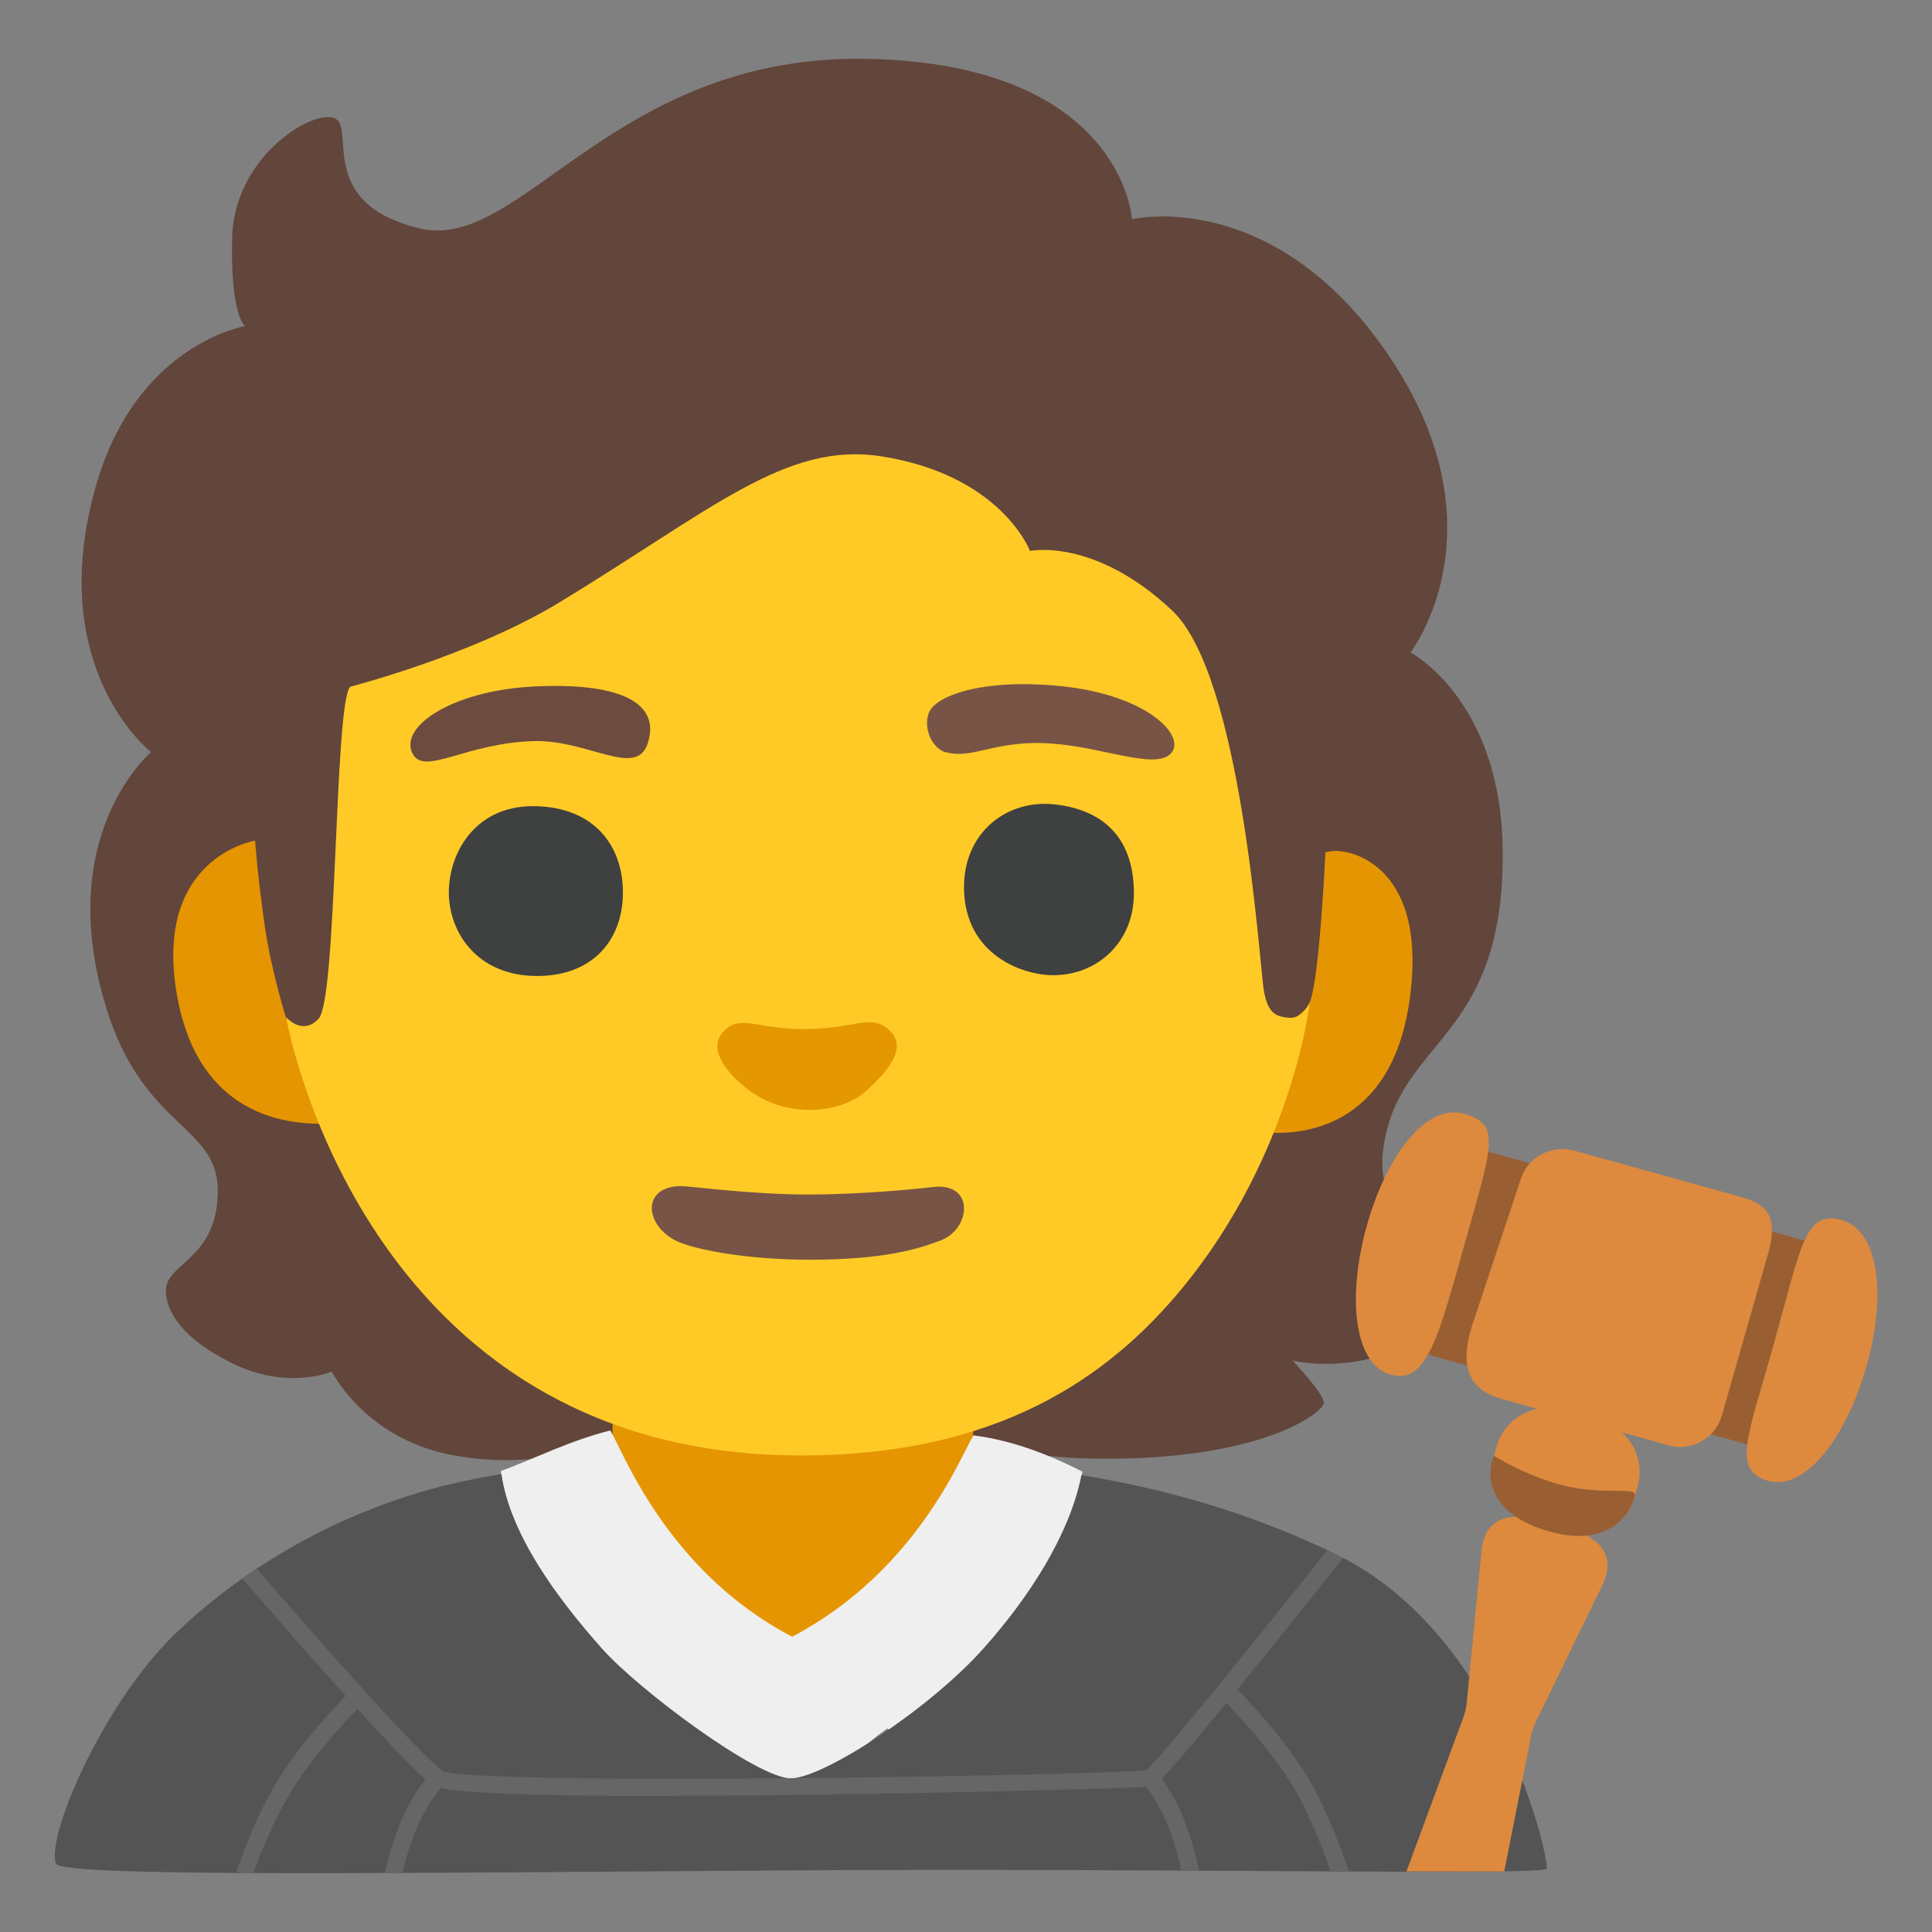 <svg enable-background="new 0 0 128 128" viewBox="0 0 128 128" xmlns="http://www.w3.org/2000/svg"><rect x="0" y="0" width="128" height="128" fill="#808080" stroke="none"/><path d="m75 14.53s-.61-10.26-17.47-10.63-22.97 12.83-29.69 11.24c-7.07-1.67-4.15-6.84-5.74-7.33s-6.6 2.69-6.72 7.94.86 5.86.86 5.86-7.22 1.16-9.9 10.63c-3.42 12.09 3.67 17.59 3.67 17.59s-6.57 5.52-2.92 17.1c2.5 7.94 7.46 7.61 7.34 12.13s-3.56 4.61-3.44 6.56 2.09 3.6 4.52 4.76c3.6 1.73 6.47.49 6.47.49s2.18 4.37 7.82 5.5c7.33 1.47 13.11-1.94 13.11-1.94l7.8-4.26s10.11 6.22 21.48 6.46c11.36.24 15.52-3.08 15.52-3.69s-2.08-2.81-2.08-2.81 3.67.98 7.82-1.1 3.79-5.25 3.18-6.35-5.56-1.49-5.01-6.35c.86-7.57 8.03-7.16 7.94-19.91-.07-10.04-6.11-13.19-6.11-13.19s6.6-8.55-1.95-20.4c-7.54-10.44-16.49-8.31-16.49-8.31z" fill="#62453b"/><g fill="#e59502"><path d="m40.55 98.17s1.62 15.51 12.33 15.62c9.64.1 11.66-14.57 11.66-14.57l-.1-6.14h-23.84s-.05 5.09-.05 5.09z"/><path d="m16.91 55.69s-6.83 1.09-5.17 10.32c1.97 10.95 12.36 8.11 12.36 8.11l-5.02-6.28s-1.06-3.19-1.55-6.57c-.48-3.38-.63-5.59-.63-5.59z"/><path d="m87.81 56.48c1.16-.48 6.31.47 5.73 8.37-.73 10.01-7.38 10.21-9.02 10.21s-5.37-4.51-5.37-4.51 6.97-2.44 7.63-4.15 1.03-9.91 1.03-9.92z"/></g><path d="m23.2 45.5c-1.06 1.16-.85 20.65-2.09 21.99-1.07 1.16-2.15-.09-2.15-.09s4.97 29.01 34.1 29.03c12.94 0 20.33-5.09 25.27-11.09 7.33-8.9 8.45-18.95 8.45-18.95s-.42 1.18-1.48 1.03c-.65-.09-1.29-.15-1.57-1.81-.31-1.93-1.45-20.81-6.07-25.16-5.16-4.86-9.42-3.95-9.42-3.95s-1.9-5.03-9.87-6.27c-6.29-.98-11.19 3.53-21.29 9.67-5.86 3.56-13.88 5.59-13.88 5.6z" fill="#ffca26"/><path d="m44.87 82.24c-2.14-.99-2.44-3.63.25-3.66.56 0 4.66.56 8.41.56s7.67-.42 8.23-.49c2.83-.37 2.59 2.74.59 3.52-1.49.58-3.8 1.29-8.73 1.29-3.99 0-7.46-.63-8.75-1.22z" fill="#785446"/><g fill="#efefef"><path d="m52.46 121.47s2.67-4.51 6.54-7.1c-1.99-3.14-4.62-5.69-6.53-5.93 0 0-3.05.4-4.62 1.92s-2.47 3.63-2.47 3.63c3.12 2.58 7.08 7.47 7.08 7.47z"/><path d="m40.43 94.77c-2.81.72-4.91 1.83-7.25 2.69.84 6.64 4.79 17.07 8.99 19.76l10.3-8.79c-8.37-4.38-11.26-12.46-12.04-13.66z"/><path d="m64.49 95.11c-.78 1.21-3.69 8.95-12.01 13.33l8.8 8.46c4.95-2.91 9.22-12.75 10.43-19.4-2.16-1.11-4.65-2.08-7.21-2.4z"/></g><path d="m88.64 103.04c-5.77-2.84-11.56-4.42-16.99-5.31-.79 3.96-3.47 8.09-6.47 11.46-3.6 4.05-10.56 8.56-12.74 8.63-2.19.07-10.17-5.9-12.55-8.59-3.04-3.42-6.08-7.57-6.67-11.57-.77.13-1.54.27-2.31.43-8.79 1.84-15.44 6.41-19.32 10.17-4.91 4.74-8.61 13.69-7.87 15.22.44.91 23.57.6 48.44.44 25.13-.17 50.27.37 50.32-.12.09-.99-3.21-15.52-13.84-20.76z" fill="#545454"/><path d="m99.66 123.99 1.79-9.03c.07-.32.18-.62.32-.92l4.38-9c1.14-2.36-.63-3.42-3.16-4.14-2.53-.71-4.6-.73-4.84 1.89l-.97 9.96c-.02.33-.1.63-.2.95l-3.8 10.29z" fill="#dd8a3e"/><path d="m103.51 93.4 2.55.72c1.86.53 2.96 2.48 2.44 4.36l-.17.61c-.53 1.86-2.48 2.96-4.36 2.44l-2.55-.72c-1.86-.53-2.96-2.48-2.44-4.36l.17-.61c.53-1.87 2.49-2.97 4.36-2.44z" fill="#dd8a3e"/><path d="m101.02 72.97h14.02v26.62h-14.02z" fill="#995f33" transform="matrix(.271 -.963 .963 .271 -4.29 166.9)"/><g fill="#dd8a3e"><path d="m110.49 95.74-10.87-3.02c-1.55-.43-3.38-1.38-1.92-5.4l3.04-9.15c.43-1.49 2.02-2.36 3.58-1.93l10.87 3.02c1.55.43 2.63.97 2.04 3.48l-3.16 11.07c-.44 1.51-2.04 2.38-3.58 1.94z"/><path d="m97.11 82.14c1.77-6.28 2.33-7.66-.11-8.35s-5.08 2.59-6.43 7.36c-1.34 4.77-.88 9.23 1.56 9.92s3.21-2.65 4.98-8.93z"/><path d="m117.55 88.92c1.77-6.28 2.01-8.78 4.46-8.09 2.44.69 3 4.88 1.66 9.65s-4.08 8.31-6.52 7.63c-2.44-.69-1.36-2.91.41-9.19z"/></g><path d="m98.97 96.45s2.03 1.28 4.43 1.92c2.75.74 5.01.08 4.92.71s-1.3 3.65-5.72 2.37c-3.53-1.02-4.31-3.17-3.63-5.01z" fill="#995f33"/><g fill="#666"><path d="m43.63 118.99c-7.81 0-14.15-.17-14.93-.7-1.98-1.32-12.22-13.22-12.65-13.72l.95-.65c2.91 3.38 10.81 12.39 12.34 13.41 1.99.99 43.38.31 46.62-.05 1.01-.91 7.81-9.33 11.99-14.58l1.04.51c-11.72 14.73-12.42 15.09-12.62 15.16s-18.81.61-32.73.61z"/><path d="m16.78 124.09h-1.13c.05-.17 1.22-3.73 2.83-6.27 1.88-2.98 4.63-5.67 4.75-5.78l.8.82s-2.77 2.71-4.58 5.57c-1.53 2.42-2.65 5.62-2.67 5.66z"/><path d="m26.68 124.08h-1.17c.02-.08.37-1.8 1.08-3.47.87-2.03 1.97-3.16 2.01-3.21l.82.8s-1 1.04-1.78 2.86c-.67 1.55-.93 2.88-.96 3.02z"/><path d="m88.14 123.97h1.23c-.05-.15-1.32-3.99-2.93-6.54-1.88-2.98-4.63-5.67-4.75-5.78l-.8.82s2.77 2.71 4.58 5.57c1.53 2.42 2.66 5.89 2.67 5.92z"/><path d="m78.26 123.92h1.18c-.02-.08-.41-2.02-1.12-3.68-.87-2.03-1.97-3.16-2.01-3.21l-.82.8s1 1.04 1.78 2.86c.67 1.55.99 3.21.99 3.23z"/></g><path d="m27.38 50.01c.83 1.34 3.52-.78 7.97-.91 3.64-.1 6.82 2.49 7.57.13.89-2.8-2.1-4.01-7.5-3.75-5.53.26-9.14 2.75-8.03 4.54z" fill="#6d4c3f"/><path d="m62.65 49.83c1.84.51 3.24-.83 6.99-.57 3.5.24 6.93 1.78 7.95.64s-1.6-3.89-7.38-4.45c-5.21-.51-8.31.67-8.69 1.82s.36 2.36 1.12 2.57z" fill="#785446"/><path d="m35.42 53.41c-4.26-.06-5.91 3.62-5.66 6.23s2.23 5.09 5.98 5.02c3.57-.06 5.53-2.42 5.53-5.53s-1.91-5.66-5.85-5.72z" fill="#3f4040"/><path d="m69.85 53.29c-3.18-.34-6.1 1.91-5.98 5.72.14 4.26 3.87 5.6 5.91 5.6 2.92 0 5.28-2.16 5.34-5.28.06-3.5-1.72-5.66-5.28-6.04z" fill="#3f4040"/><path d="m53.47 68.18c-3.19.06-4.38-1.02-5.51.13-1.03 1.05-.11 2.55 1.61 3.88 2.33 1.81 5.94 1.75 7.82.08 1.86-1.66 2.65-3.06 1.46-4.08s-2.12-.06-5.38-.01z" fill="#e59700"/></svg>